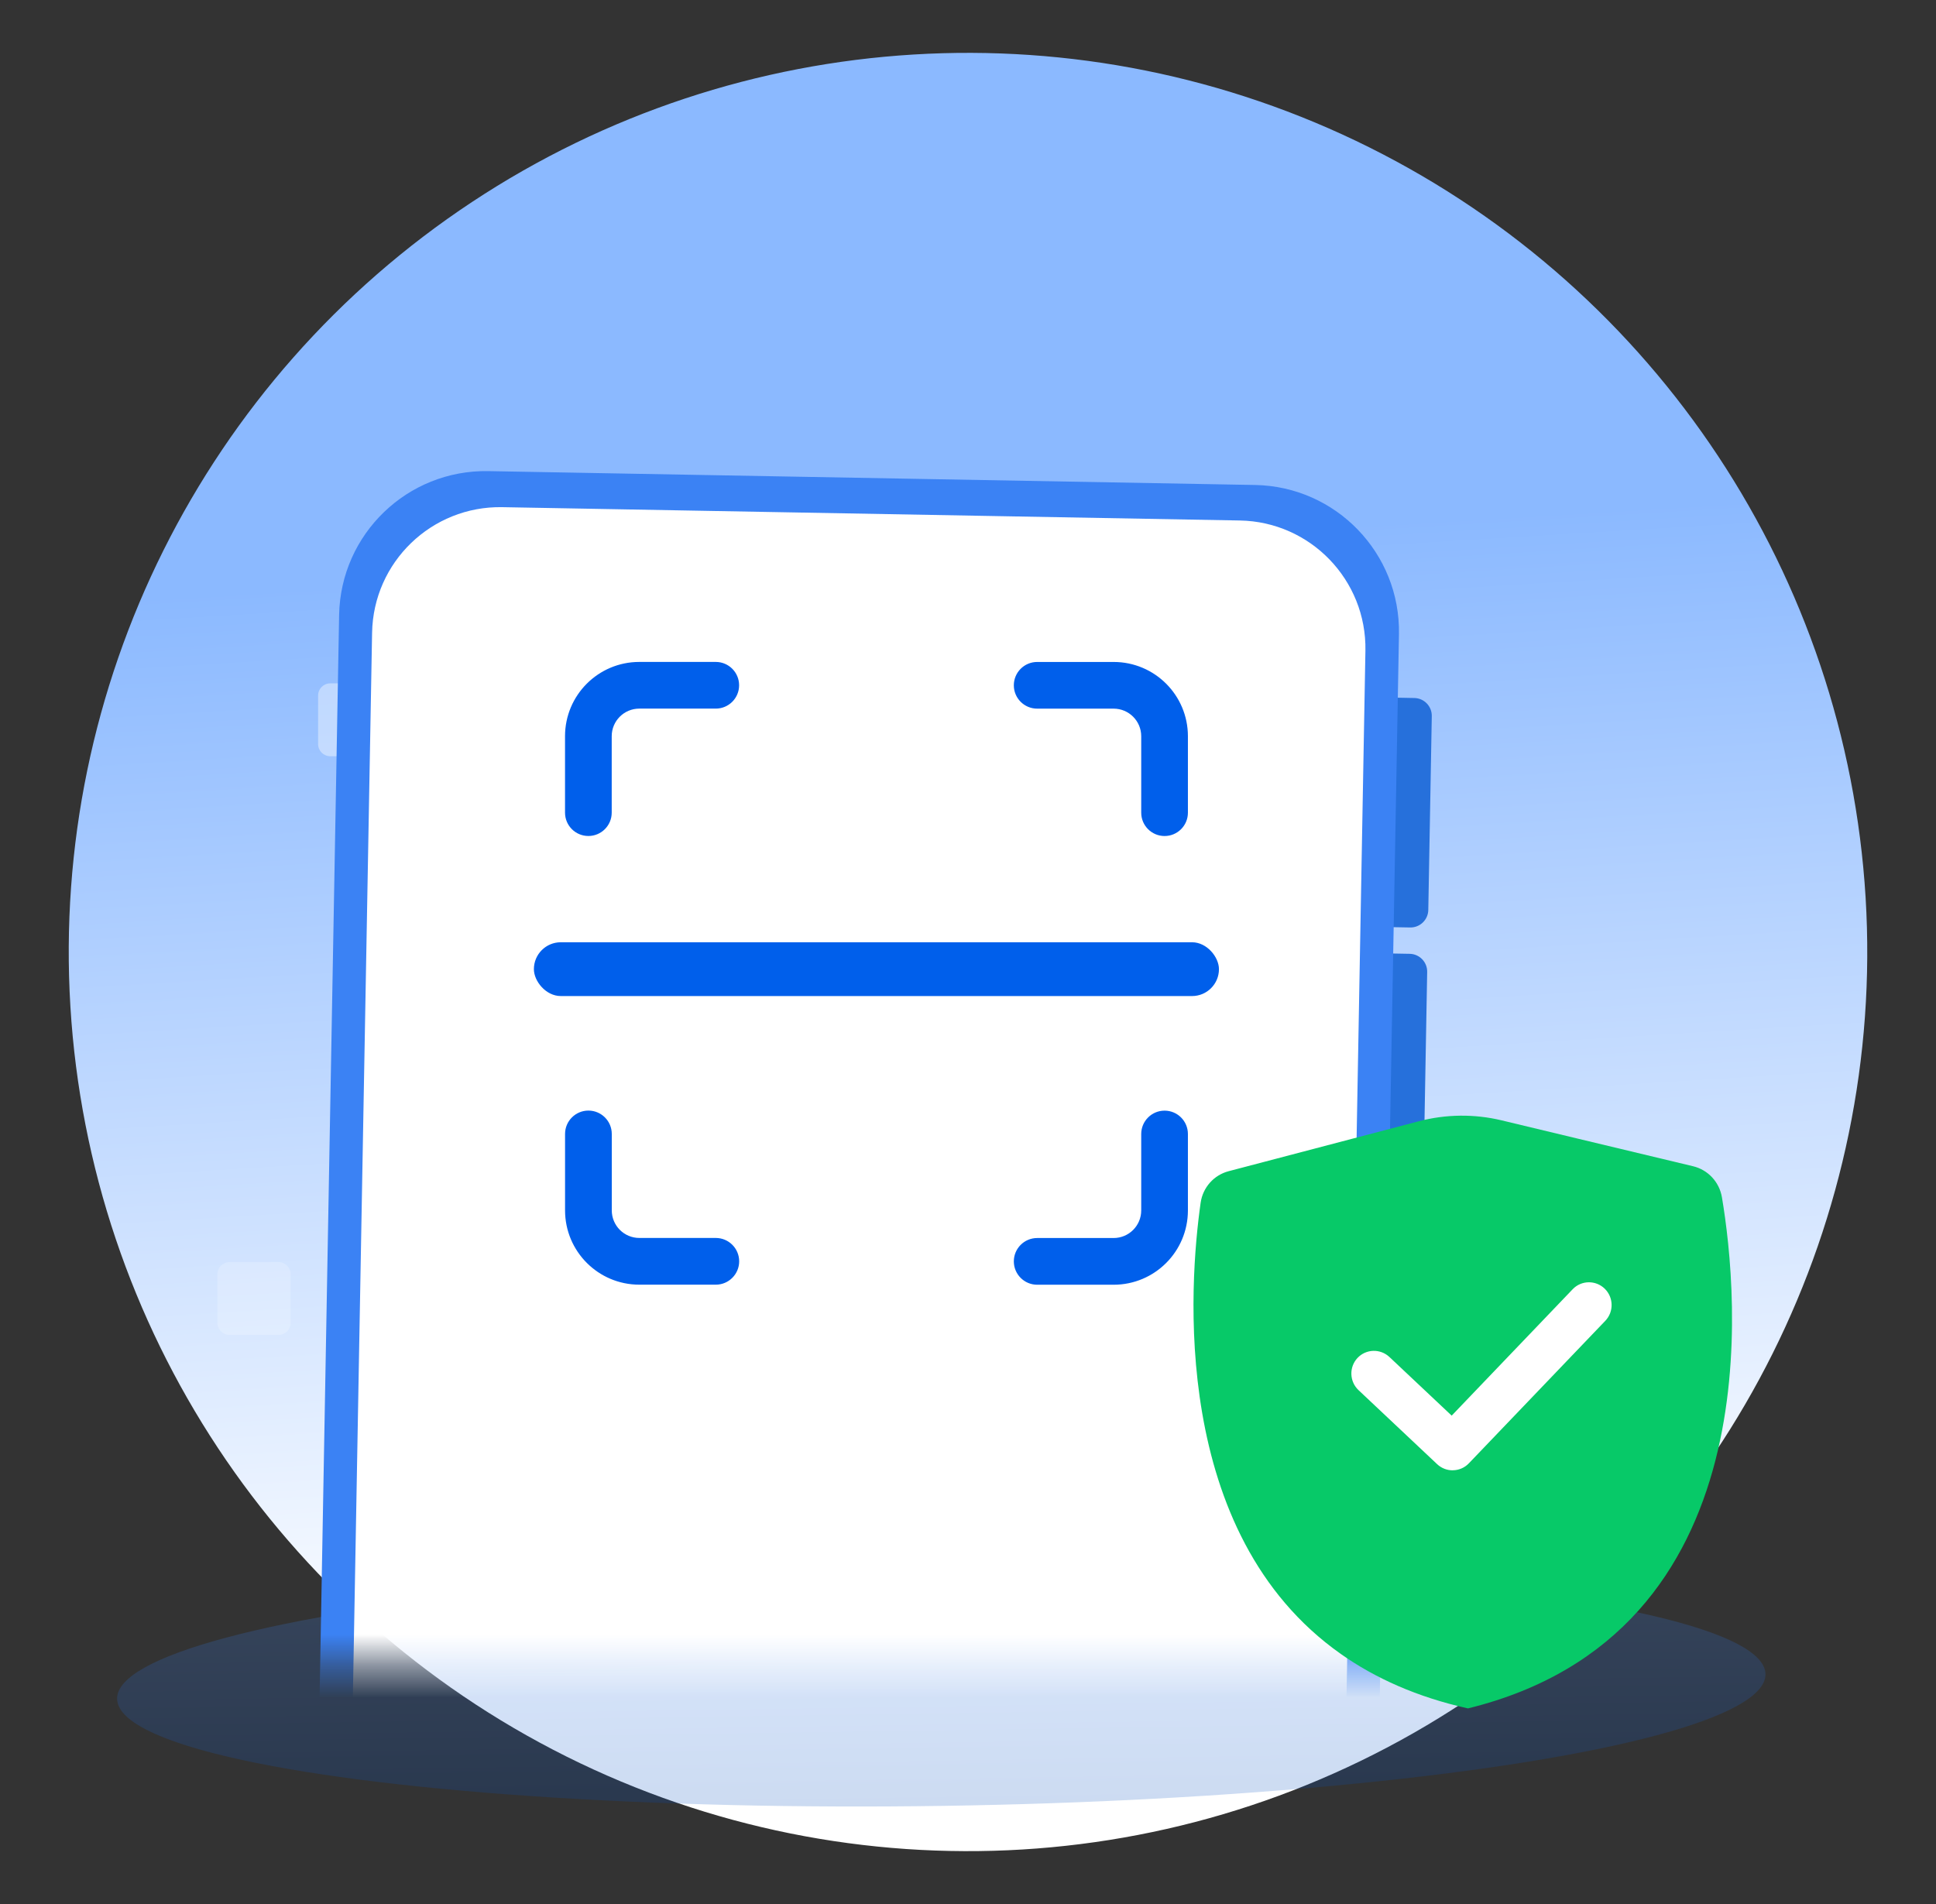 <svg width="61" height="60" viewBox="0 0 61 60" fill="none" xmlns="http://www.w3.org/2000/svg">
<rect x="0" y="0" width="61" height="60" fill="#333333" stroke="none"/>
<ellipse cx="30.5" cy="30" rx="28.334" ry="28.334" transform="rotate(176.523 30.5 30)" fill="url(#paint0_linear_3073_31575)"/>
<ellipse opacity="0.2" cx="25.969" cy="3.762" rx="25.969" ry="3.762" transform="matrix(-1 0.015 0.015 1 55.571 48.994)" fill="url(#paint1_linear_3073_31575)"/>
<path opacity="0.6" d="M13.194 31.432C13.194 31.22 13.366 31.049 13.578 31.049H15.115C15.328 31.049 15.5 31.22 15.5 31.432V32.963C15.5 33.175 15.328 33.346 15.115 33.346H13.578C13.366 33.346 13.194 33.175 13.194 32.963V31.432Z" fill="white"/>
<path opacity="0.4" d="M10.023 21.916C10.023 21.705 10.195 21.534 10.407 21.534H11.944C12.157 21.534 12.329 21.705 12.329 21.916V23.448C12.329 23.66 12.157 23.831 11.944 23.831H10.407C10.195 23.831 10.023 23.66 10.023 23.448V21.916Z" fill="white"/>
<path opacity="0.2" d="M6.851 40.154C6.851 39.942 7.023 39.771 7.235 39.771H8.773C8.985 39.771 9.157 39.942 9.157 40.154V41.685C9.157 41.897 8.985 42.068 8.773 42.068H7.235C7.023 42.068 6.851 41.897 6.851 41.685V40.154Z" fill="white"/>
<mask id="mask0_3073_31575" style="mask-type:alpha" maskUnits="userSpaceOnUse" x="6" y="12" width="43" height="41">
<rect x="6.374" y="12.097" width="41.947" height="40.334" fill="#D9D9D9"/>
</mask>
<g mask="url(#mask0_3073_31575)">
<path d="M44.431 29.227L43.645 29.213C43.335 29.207 43.088 28.951 43.093 28.641L43.203 22.533C43.209 22.223 43.465 21.976 43.775 21.981L44.562 21.996C44.872 22.001 45.119 22.257 45.113 22.567L45.003 28.676C44.997 28.986 44.741 29.233 44.431 29.227Z" fill="#2670DB"/>
<path d="M44.416 30.057L43.63 30.043C43.32 30.037 43.064 30.284 43.058 30.594L42.948 36.703C42.943 37.013 43.19 37.269 43.5 37.274L44.286 37.288C44.597 37.294 44.853 37.047 44.858 36.737L44.968 30.629C44.974 30.319 44.727 30.062 44.416 30.057Z" fill="#2670DB"/>
<path d="M38.504 72.907L14.345 72.47C11.795 72.424 9.766 70.32 9.812 67.77L10.685 19.38C10.732 16.83 12.836 14.8 15.386 14.846L39.545 15.283C42.095 15.329 44.125 17.433 44.079 19.983L43.205 68.373C43.159 70.923 41.054 72.953 38.504 72.907L38.504 72.907Z" fill="#3B82F4"/>
<path d="M10.869 67.251L11.724 19.938C11.764 17.713 13.6 15.942 15.825 15.982L39.066 16.402C41.291 16.442 43.062 18.279 43.022 20.503L42.167 67.817C42.127 70.042 40.291 71.812 38.066 71.772L14.825 71.353C12.6 71.312 10.829 69.476 10.869 67.251Z" fill="white"/>
<path fill-rule="evenodd" clip-rule="evenodd" d="M17.803 25.608C17.803 26.015 18.132 26.344 18.539 26.344C18.945 26.344 19.274 26.015 19.274 25.608V23.2C19.274 22.719 19.663 22.33 20.144 22.33H22.552C22.959 22.33 23.288 22.001 23.288 21.595C23.288 21.188 22.959 20.859 22.552 20.859H20.144C18.851 20.859 17.803 21.907 17.803 23.2V25.608ZM31.944 21.596C31.944 21.189 32.273 20.86 32.68 20.86H35.088C36.382 20.86 37.429 21.907 37.429 23.201V25.609C37.429 26.016 37.1 26.345 36.694 26.345C36.287 26.345 35.958 26.016 35.958 25.609V23.201C35.958 22.72 35.569 22.331 35.088 22.331H32.68C32.273 22.331 31.944 22.002 31.944 21.596ZM23.29 39.747C23.29 40.153 22.96 40.483 22.554 40.483H20.145C18.852 40.483 17.804 39.435 17.804 38.141L17.804 35.733C17.804 35.327 18.134 34.997 18.54 34.997C18.946 34.997 19.276 35.327 19.276 35.733L19.276 38.141C19.276 38.622 19.665 39.011 20.145 39.011L22.554 39.011C22.96 39.011 23.29 39.341 23.29 39.747ZM36.694 34.999C37.1 34.999 37.429 35.329 37.429 35.735V38.143C37.429 39.437 36.382 40.485 35.088 40.485H32.68C32.273 40.485 31.944 40.155 31.944 39.749C31.944 39.343 32.273 39.013 32.68 39.013H35.088C35.569 39.013 35.958 38.624 35.958 38.143V35.735C35.958 35.329 36.287 34.999 36.694 34.999Z" fill="#005FEB"/>
<rect x="16.822" y="29.693" width="21.585" height="1.695" rx="0.847" fill="#005FEB"/>
</g>
<g clip-path="url(#clip0_3073_31575)">
<path d="M46.253 53.836C44.646 53.478 43.328 52.882 42.251 52.123C36.848 48.32 37.472 40.429 37.83 37.901C37.899 37.42 38.246 37.029 38.713 36.907L44.706 35.333C45.559 35.109 46.455 35.099 47.313 35.305L49.738 35.887L53.346 36.751C53.817 36.864 54.174 37.249 54.255 37.729C54.765 40.754 55.857 51.478 46.253 53.836Z" fill="#07C968"/>
<path d="M45.776 46.333C45.599 46.335 45.42 46.27 45.28 46.138L42.805 43.807C42.518 43.536 42.502 43.083 42.771 42.794C43.04 42.506 43.491 42.492 43.779 42.763L45.74 44.61L49.552 40.627C49.824 40.342 50.276 40.334 50.56 40.608C50.844 40.883 50.853 41.336 50.581 41.621L46.281 46.113C46.144 46.257 45.96 46.33 45.776 46.332L45.776 46.333Z" fill="white"/>
</g>
<defs>
<linearGradient id="paint0_linear_3073_31575" x1="30.5" y1="1.666" x2="30.5" y2="58.334" gradientUnits="userSpaceOnUse">
<stop offset="0.11" stop-color="white"/>
<stop offset="0.725" stop-color="#8BB9FF"/>
</linearGradient>
<linearGradient id="paint1_linear_3073_31575" x1="25.969" y1="0" x2="25.969" y2="7.524" gradientUnits="userSpaceOnUse">
<stop stop-color="#478DFE"/>
<stop offset="1" stop-color="#004BBA"/>
</linearGradient>
<clipPath id="clip0_3073_31575">
<rect width="17.653" height="18.307" fill="white" transform="translate(35.962 37.644) rotate(-15)"/>
</clipPath>
</defs>
</svg>
